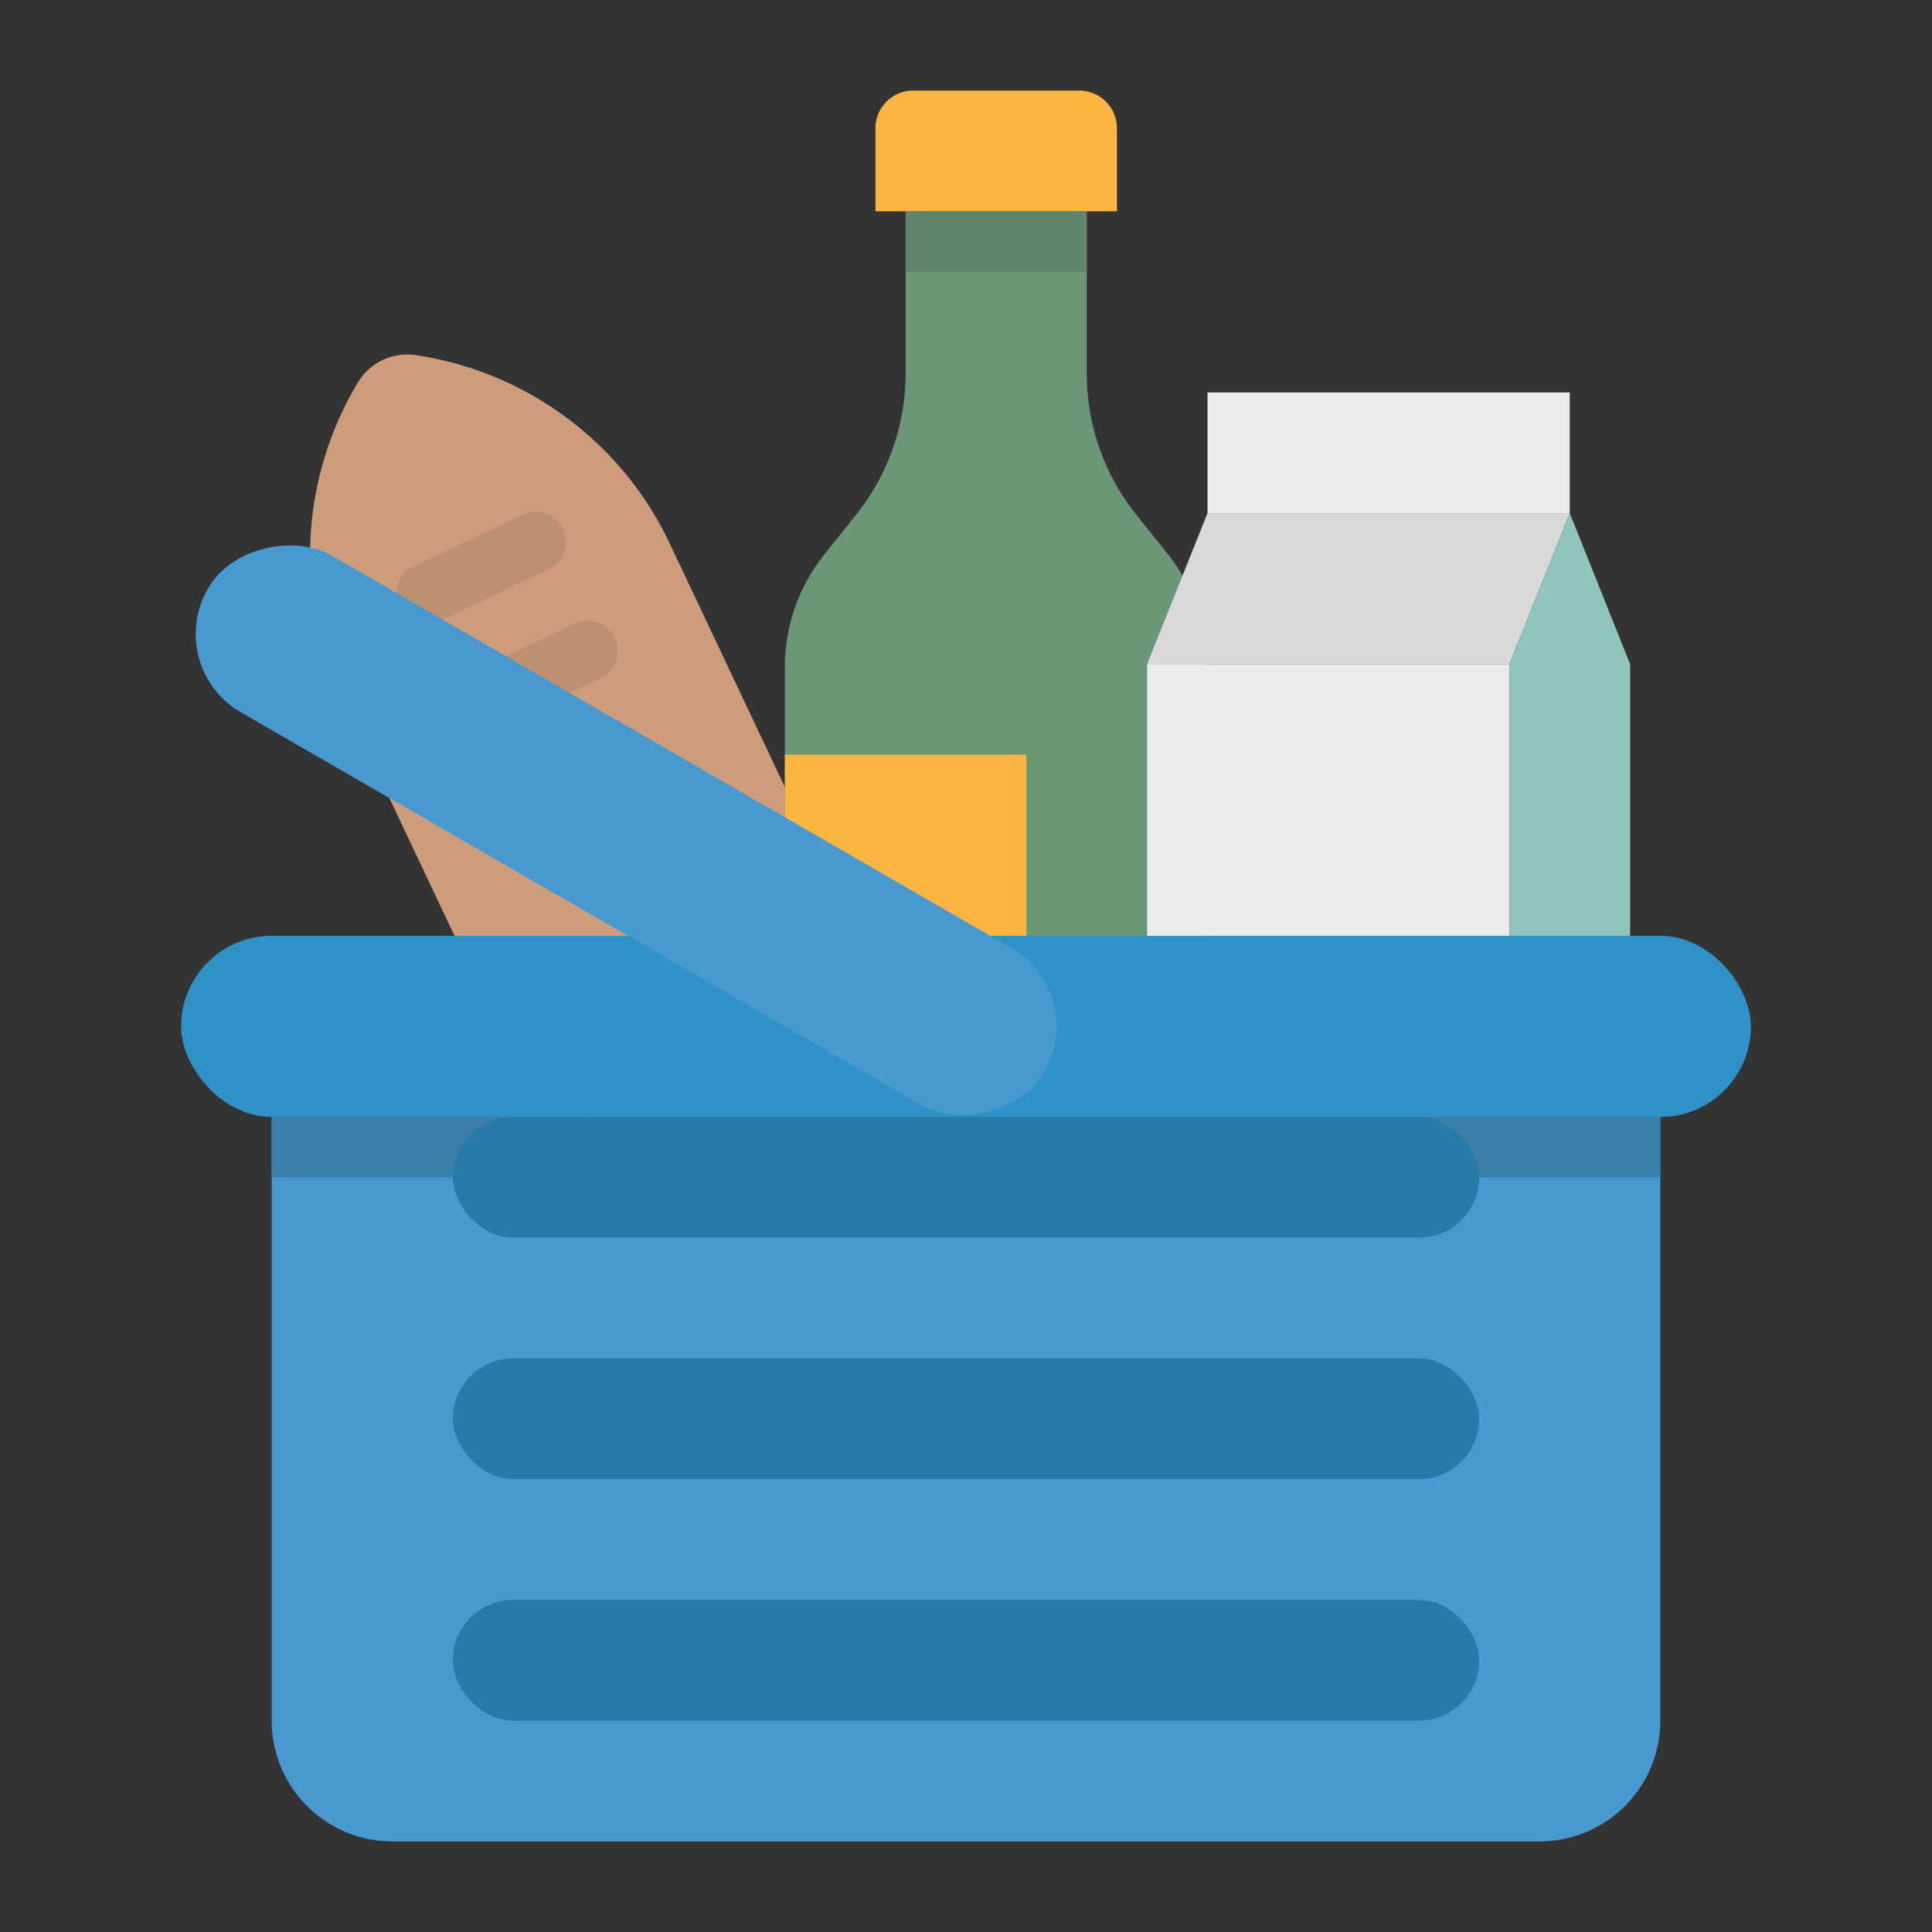 <svg height="512" viewBox="0 0 512 512" width="512" xmlns="http://www.w3.org/2000/svg"><rect x="0" y="0" width="512" height="512" fill="#333333" stroke="none"/><g id="flat"><path d="m232.38 260.168-86.793 41.024-54.894-116.137a88.834 88.834 0 0 1 4.178-83.731 15.218 15.218 0 0 1 15.265-7.215 88.835 88.835 0 0 1 67.35 49.922z" fill="#cd9c7a"/><path d="m112.987 165.33a8 8 0 0 1 -3.424-15.234l28.937-13.675a8 8 0 1 1 6.837 14.465l-28.937 13.675a7.965 7.965 0 0 1 -3.413.769z" fill="#bd9070"/><path d="m126.662 194.261a8 8 0 0 1 -3.424-15.235l28.931-13.674a8 8 0 1 1 6.837 14.464l-28.931 13.675a7.951 7.951 0 0 1 -3.413.77z" fill="#bd9070"/><rect fill="#2e92c9" height="48" rx="24" width="416" x="48" y="248"/><path d="m72 296h368a0 0 0 0 1 0 0v160a32 32 0 0 1 -32 32h-304a32 32 0 0 1 -32-32v-160a0 0 0 0 1 0 0z" fill="#4799cf"/><rect fill="#277baa" height="32" rx="16" width="272" x="120" y="424"/><rect fill="#277baa" height="32" rx="16" width="272" x="120" y="360"/><path d="m288 98.953v-42.953h-48v42.953a60 60 0 0 1 -13.148 37.482l-8.334 10.417a48 48 0 0 0 -10.518 29.985v71.163h112v-71.163a48 48 0 0 0 -10.518-29.985l-8.334-10.417a60 60 0 0 1 -13.148-37.482z" fill="#6b9777"/><path d="m296 56h-64v-22a10 10 0 0 1 10-10h44a10 10 0 0 1 10 10z" fill="#fbb540"/><path d="m208 200h64v48h-64z" fill="#fbb540"/><path d="m304 176h96v72h-96z" fill="#ebebeb"/><path d="m400 176h-96l16-40h96z" fill="#d9d9d9"/><path d="m416 136-16 40v72h32v-72z" fill="#8fc5bc"/><path d="m320 104h96v32h-96z" fill="#ebebeb"/><rect fill="#4799cf" height="256" rx="24" transform="matrix(.5 -.866 .866 .5 -107.559 253.702)" width="48" x="141.933" y="92"/><path d="m72 296h368v16h-368z" fill="#3a7eaa"/><rect fill="#277baa" height="32" rx="16" width="272" x="120" y="296"/><path d="m240 56h48v16h-48z" fill="#5e8569"/></g></svg>